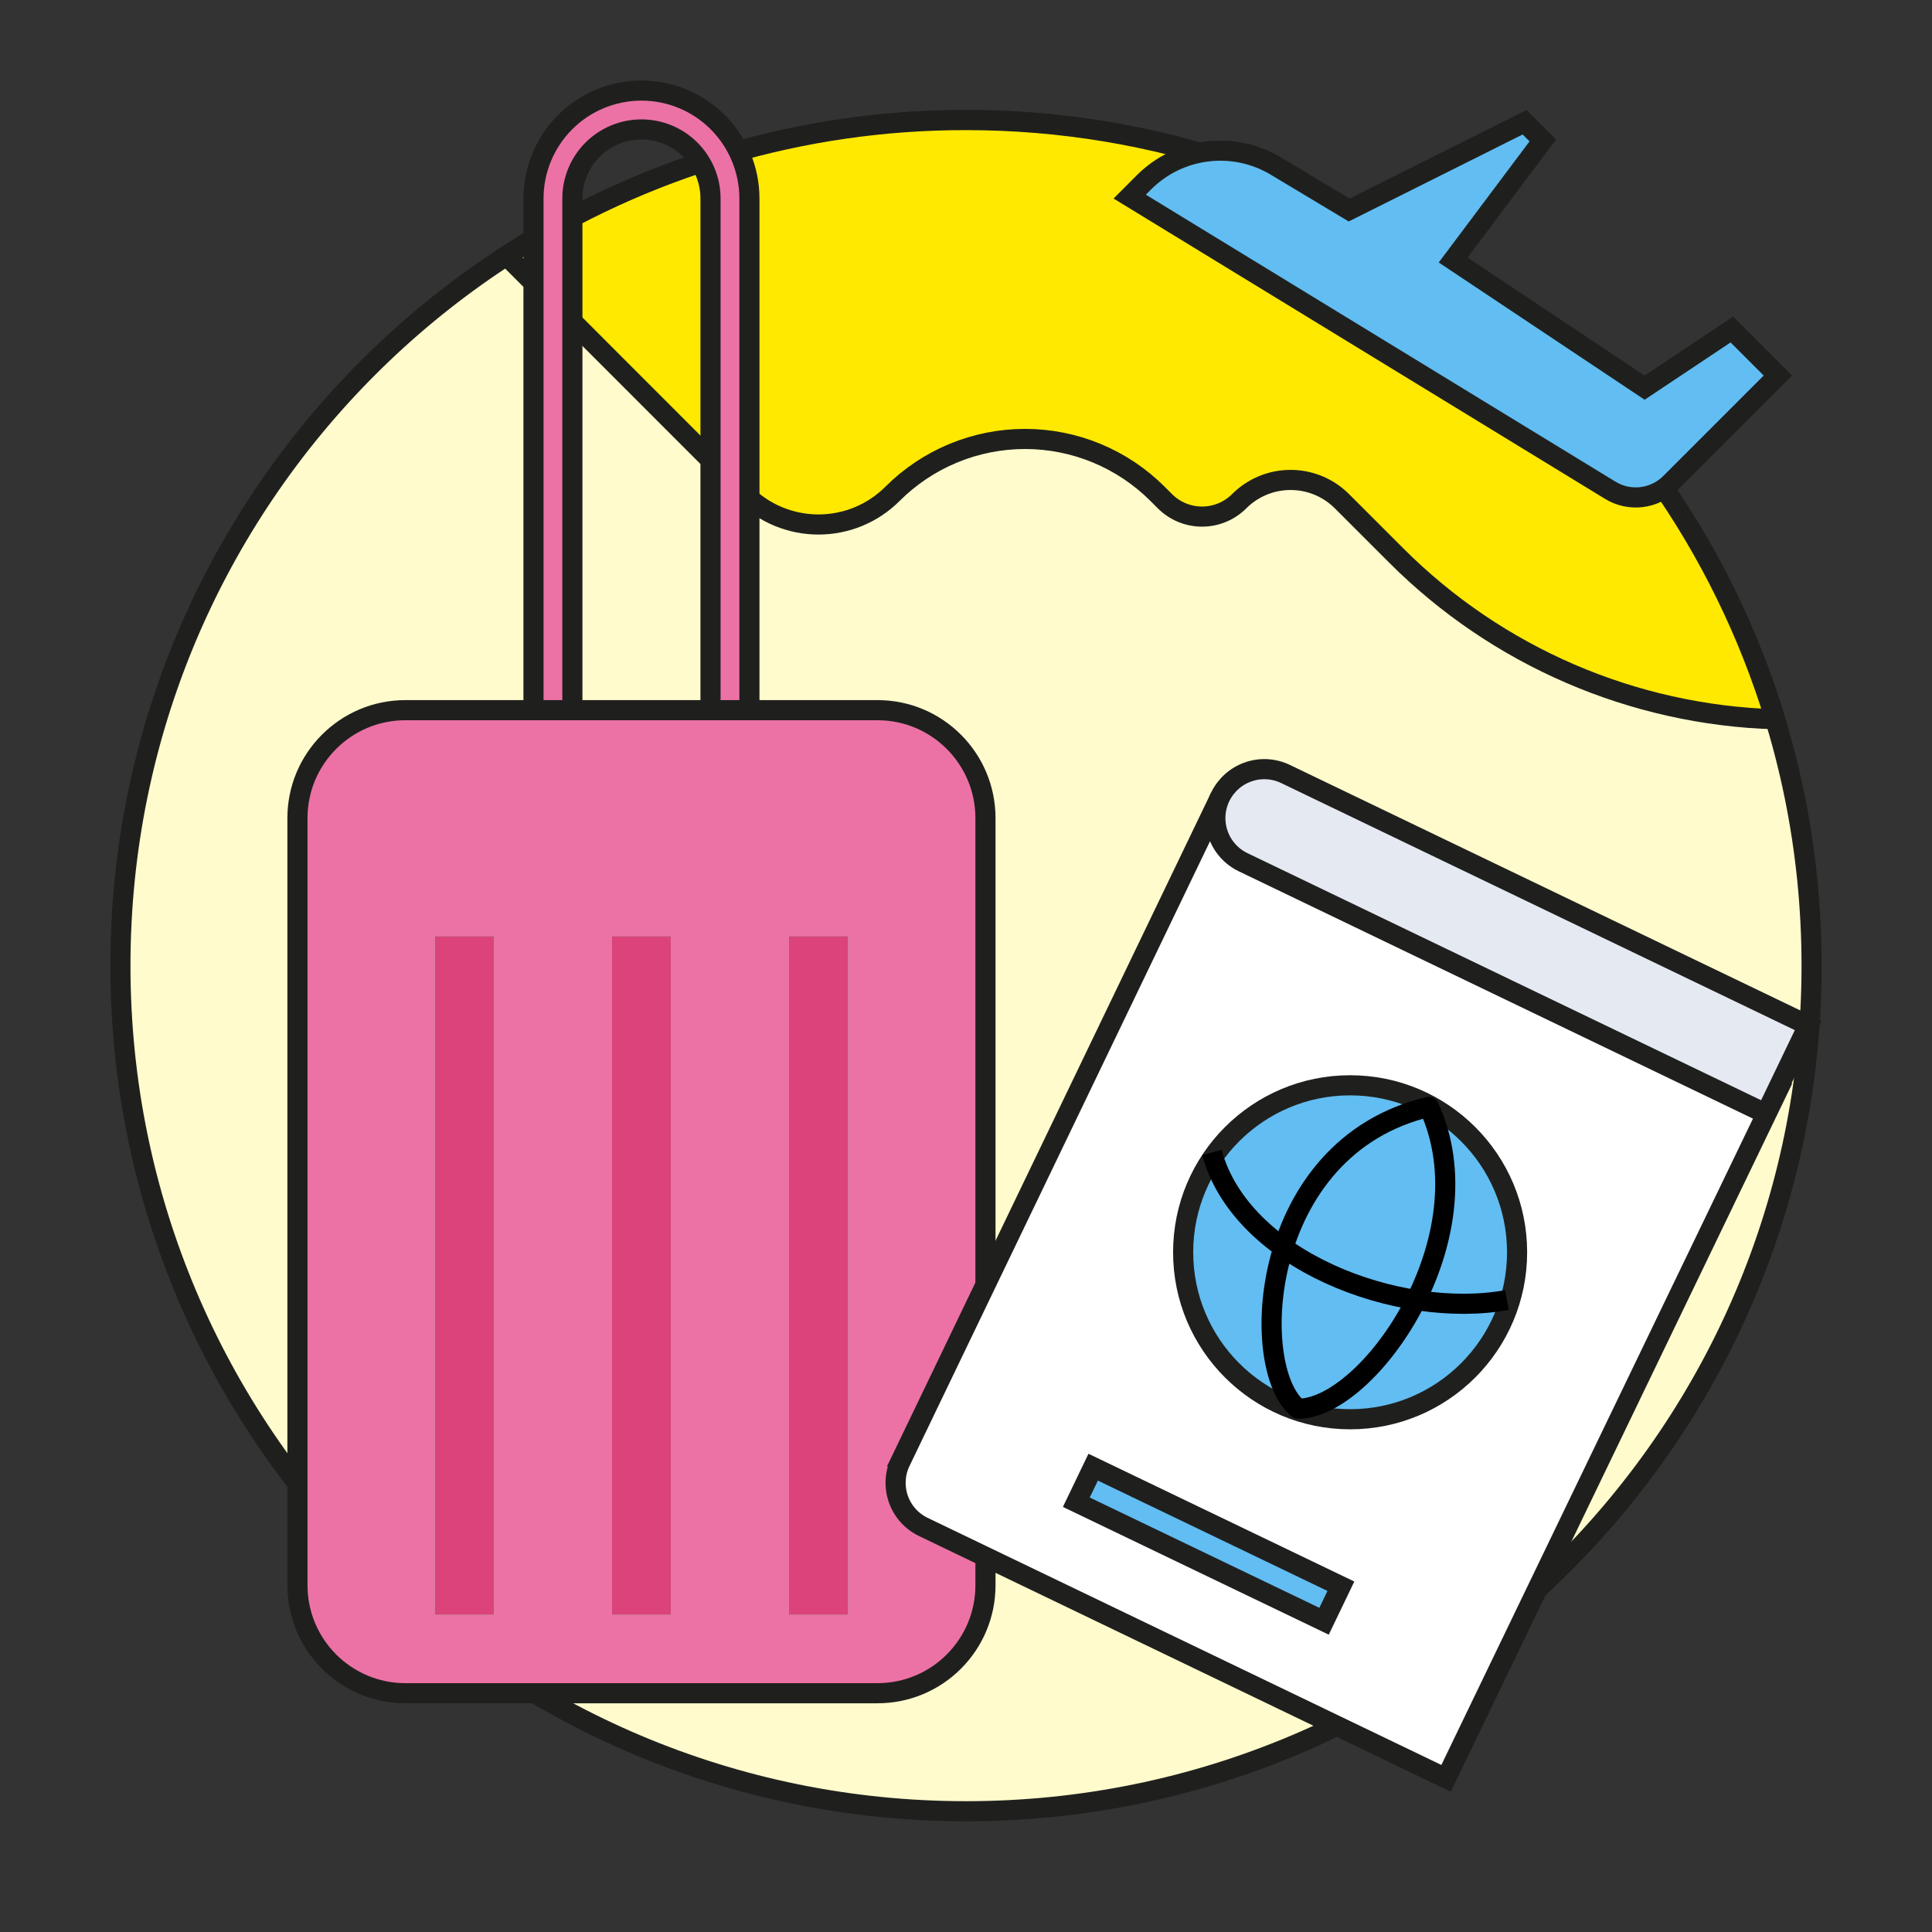 <svg width="96" height="96" viewBox="0 0 96 96" fill="none" xmlns="http://www.w3.org/2000/svg">
<rect x="0" y="0" width="96" height="96" fill="#333333" stroke="none"/>
<path d="M90.017 47.983C90.017 71.188 71.206 90 48 90C24.795 90 5.983 71.188 5.983 47.983C5.983 24.778 24.795 5.966 48 5.966C71.206 5.966 90.017 24.778 90.017 47.983Z" fill="#FFFBCC" stroke="#1F201E"/>
<path d="M48 5.966H48.001C66.946 5.966 82.964 18.506 88.205 35.74C81.133 35.525 74.398 32.622 69.383 27.607C69.383 27.607 69.383 27.607 69.383 27.607L66.68 24.905C66.345 24.57 65.947 24.304 65.509 24.122C65.071 23.941 64.602 23.848 64.128 23.848C63.654 23.848 63.184 23.941 62.746 24.122C62.308 24.304 61.91 24.57 61.575 24.905C61.333 25.147 61.045 25.34 60.728 25.471C60.412 25.602 60.072 25.669 59.729 25.669C59.387 25.669 59.047 25.602 58.731 25.471C58.414 25.34 58.126 25.147 57.884 24.905L57.517 24.538C56.653 23.674 55.626 22.988 54.496 22.52C53.367 22.052 52.156 21.811 50.933 21.811C49.71 21.811 48.499 22.052 47.369 22.52C46.239 22.988 45.213 23.674 44.348 24.538C43.865 25.021 43.292 25.405 42.661 25.666C42.03 25.927 41.353 26.062 40.67 26.062C39.987 26.062 39.311 25.927 38.679 25.666C38.048 25.405 37.475 25.021 36.992 24.538C36.992 24.538 36.992 24.538 36.992 24.538L25.169 12.707C31.962 8.298 39.893 5.954 48 5.966Z" fill="#FFE900" stroke="#1F201E"/>
<path d="M37.238 43.085H35.305V9.864C35.305 8.954 34.944 8.081 34.3 7.437C33.657 6.794 32.783 6.432 31.873 6.432C30.963 6.432 30.09 6.794 29.446 7.437C28.803 8.081 28.441 8.954 28.441 9.864V43.085H26.509V9.864C26.509 8.442 27.074 7.077 28.08 6.071C29.086 5.065 30.451 4.5 31.873 4.5C33.296 4.5 34.66 5.065 35.666 6.071C36.672 7.077 37.238 8.442 37.238 9.864V43.085Z" fill="#EC72A5" stroke="#1F201E"/>
<path d="M20.145 35.288H43.602C46.565 35.288 48.967 37.69 48.967 40.653V78.771C48.967 81.734 46.565 84.135 43.602 84.135H20.145C17.182 84.135 14.78 81.734 14.78 78.771V40.653C14.78 37.69 17.182 35.288 20.145 35.288Z" fill="#EC72A5" stroke="#1F201E"/>
<path d="M21.61 46.517H24.543V80.237H21.61V46.517Z" fill="#7FDDBB"/>
<path d="M30.407 46.517H33.339V80.237H30.407V46.517Z" fill="#7FDDBB"/>
<path d="M39.204 46.517H42.136V80.237H39.204V46.517Z" fill="#7FDDBB"/>
<path d="M44.742 72.627L60.41 40.055L88.387 54.074L71.854 88.367L45.88 75.873C45.592 75.735 45.334 75.541 45.121 75.303C44.908 75.065 44.744 74.787 44.639 74.486C44.533 74.184 44.488 73.865 44.506 73.546C44.523 73.227 44.604 72.915 44.742 72.627L44.292 72.41L44.742 72.627Z" fill="white" stroke="#1F201E"/>
<path d="M87.742 55.337L61.769 42.843C61.187 42.563 60.741 42.064 60.528 41.456C60.314 40.847 60.351 40.178 60.631 39.597C60.911 39.016 61.41 38.569 62.019 38.356C62.627 38.142 63.296 38.18 63.877 38.459L89.851 50.953L87.742 55.337Z" fill="#E4E9F2" stroke="#1F201E"/>
<path d="M75.383 62.225C75.383 66.807 71.669 70.522 67.087 70.522C62.505 70.522 58.79 66.807 58.79 62.225C58.79 57.643 62.505 53.928 67.087 53.928C71.669 53.928 75.383 57.643 75.383 62.225Z" fill="#62BDF2" stroke="#1F201E"/>
<path d="M53.482 74.644L54.319 72.903L66.628 78.819L65.791 80.559L53.482 74.644Z" fill="#62BDF2" stroke="#1F201E" stroke-width="1"/>
<path d="M88.344 18.661L83 24.006C82.614 24.391 82.109 24.636 81.567 24.701C81.025 24.765 80.477 24.646 80.012 24.361L56.134 9.769L56.845 9.057L56.845 9.057C57.691 8.211 58.796 7.672 59.983 7.526C61.17 7.38 62.373 7.635 63.398 8.251L66.803 10.293L67.038 10.434L67.284 10.312L75.758 6.074L76.662 6.979L72.524 12.497L72.207 12.919L72.647 13.213L81.444 19.077L81.721 19.262L81.998 19.077L86.055 16.372L88.344 18.661Z" fill="#62BDF2" stroke="#1F201E"/>
<path d="M21.61 46.517H24.543V80.237H21.61V46.517Z" fill="#DC437A"/>
<path d="M30.407 46.517H33.339V80.237H30.407V46.517Z" fill="#DC437A"/>
<path d="M39.203 46.517H42.135V80.237H39.203V46.517Z" fill="#DC437A"/>
<path d="M60.218 57.268C61.684 62.644 69.503 65.576 74.879 64.599" stroke="black" stroke-linejoin="round"/>
<path d="M71 55C62.5 57 62 68 64.5 70C68 70 74 61.5 71 55Z" stroke="black" stroke-linejoin="round"/>
</svg>
